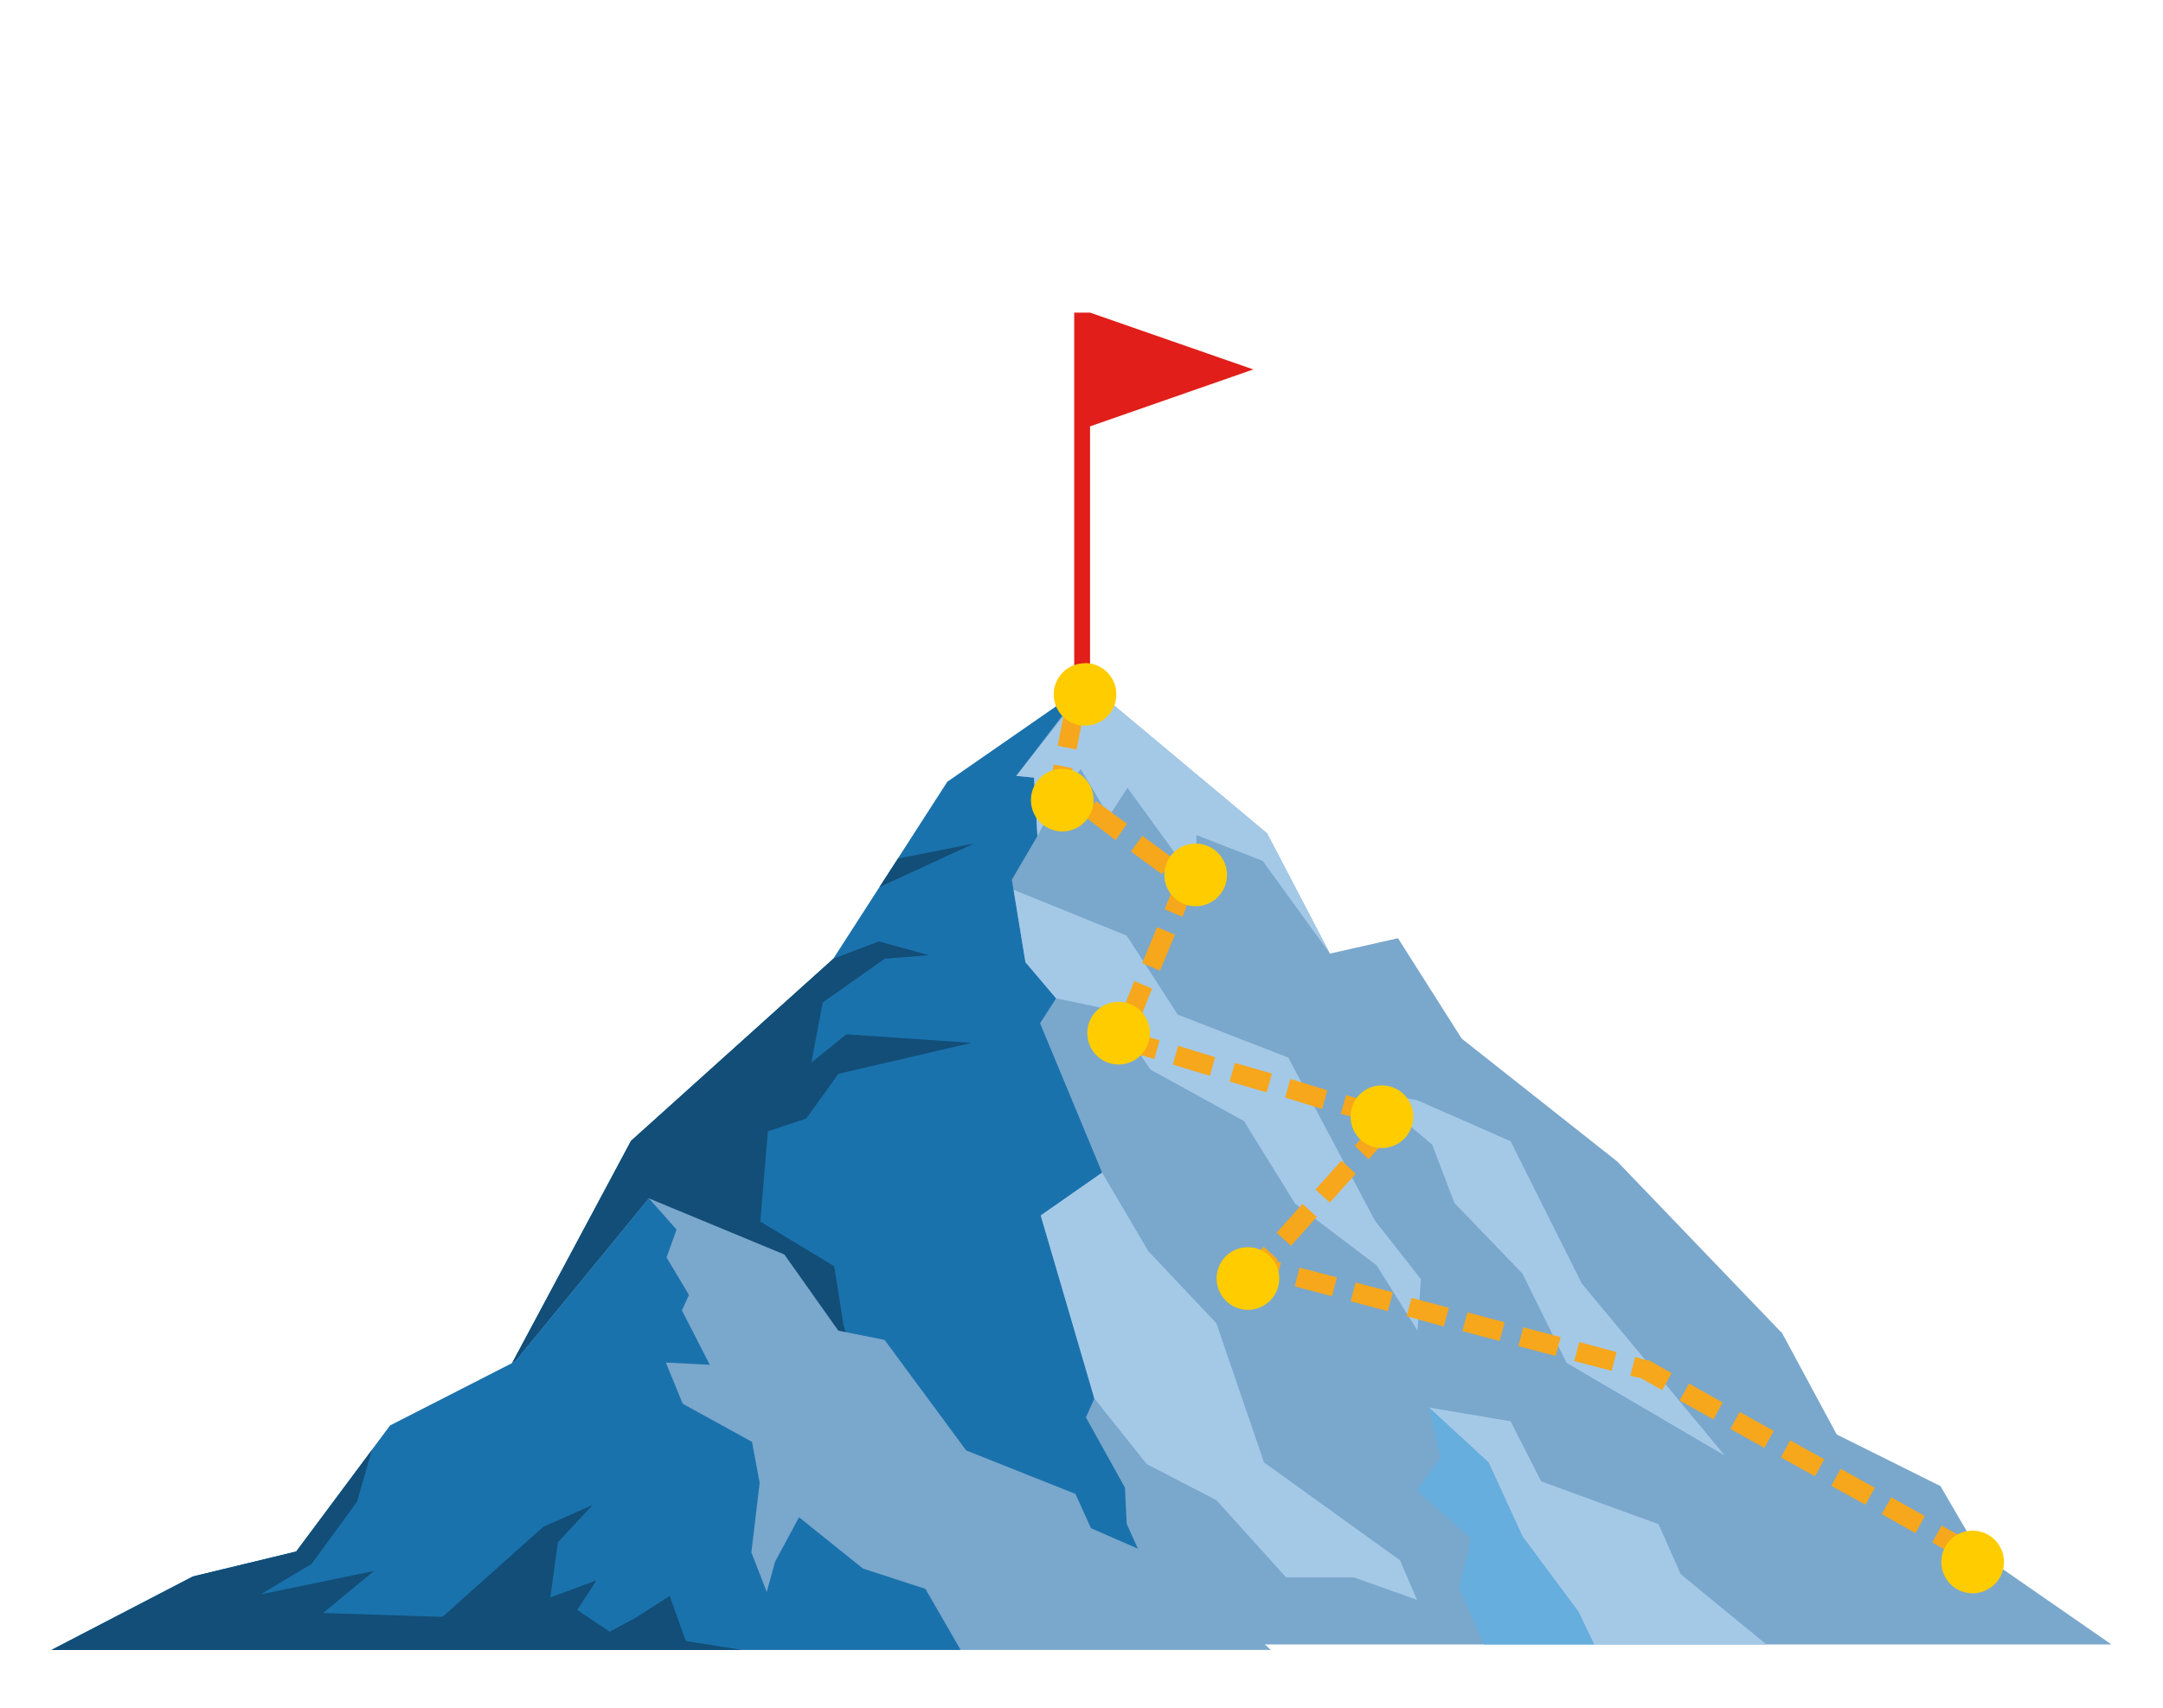 <svg xmlns="http://www.w3.org/2000/svg" xmlns:xlink="http://www.w3.org/1999/xlink" viewBox="0 0 190 150"><defs><clipPath id="a"><rect width="190" height="150" style="fill:none"/></clipPath></defs><g style="clip-path:url(#a)"><polygon points="31.76 144.44 55.43 100.21 73.2 84.22 83.22 68.67 95.61 60.08 111.3 73.2 116.82 83.76 122.8 82.41 128.4 91.23 142.06 102.02 156.55 117.11 161.34 126 170.45 130.53 173.88 136.41 185.47 144.44 31.76 144.44" style="fill:#7aa7cc;fill-rule:evenodd"/><polygon points="140.03 144.44 138.66 141.58 133.73 134.94 130.75 128.45 125.52 123.63 132.69 124.84 135.38 130.12 145.69 133.88 147.63 138.26 155.16 144.44 140.03 144.44" style="fill:#a4c9e7;fill-rule:evenodd"/><polygon points="31.76 144.44 55.43 100.21 73.2 84.22 83.22 68.67 95.26 60.32 89.27 68.15 90.83 68.3 91.13 73.43 88.88 77.27 90.08 84.52 92.77 87.69 91.36 89.88 96.81 103 91.42 106.76 96.13 122.83 95.39 124.5 98.82 130.68 98.97 133.85 102.1 140.78 90.16 143.51 66.56 136.56 34.61 144.44 31.76 144.44" style="fill:#1a72ad;fill-rule:evenodd"/><path d="M42.94,123.55l12.49-23.34,17.77-16,4-1.52,4.41,1.21-3.89.31-5.45,3.84-1,5.28,3.07-2.48,11,.75L73.65,94.32l-2.83,3.93-3.37,1.12-.66,7.93,6.49,3.92.82,5.2,2,6.26,7.39,6.64L65,128.86ZM77.25,77.92l1.63-2.51,6.65-1.31Z" style="fill:#124e77;fill-rule:evenodd"/><polygon points="116.82 83.76 110.92 75.62 105.1 73.35 105.02 77.42 99.04 69.2 97.41 71.7 94.93 67.55 92.55 70.78 91.13 73.43 90.83 68.3 89.27 68.15 95.61 60.08 111.3 73.2 116.82 83.76" style="fill:#a4c9e7;fill-rule:evenodd"/><polygon points="89.04 78.16 98.97 82.18 103.45 89.12 113.16 92.89 120.78 107.22 124.81 112.35 124.52 116.88 120.92 111.14 113.76 105.72 109.27 98.47 101.06 93.95 97.47 88.67 92.77 87.69 90.08 84.52 89.04 78.16" style="fill:#a4c9e7;fill-rule:evenodd"/><polygon points="96.81 103 100.87 109.9 106.85 116.23 111.03 128.45 122.98 137.05 124.47 140.52 118.95 138.56 112.98 138.56 106.85 131.77 100.73 128.6 96.13 122.83 91.42 106.76 96.81 103" style="fill:#a4c9e7;fill-rule:evenodd"/><polygon points="124.47 96.63 132.69 100.24 138.96 112.76 151.51 127.85 137.61 119.71 133.73 111.86 127.76 105.67 125.81 100.55 120.29 95.87 124.47 96.63" style="fill:#a4c9e7;fill-rule:evenodd"/><polygon points="4.53 144.92 16.95 138.47 26.02 136.28 34.27 125.21 45.23 119.61 57 105.26 68.9 110.19 73.64 116.88 77.7 117.69 84.87 127.4 94.47 131.22 95.83 134.23 103.67 137.65 111.63 144.92 4.53 144.92" style="fill:#7aa7cc;fill-rule:evenodd"/><polygon points="4.53 144.92 16.95 138.47 26.02 136.28 34.27 125.21 45.23 119.61 57 105.26 59.43 108 58.55 110.45 60.52 113.74 59.9 115.1 62.35 119.88 58.49 119.68 59.97 123.3 66.06 126.65 66.73 130.26 66 136.35 67.35 139.83 68.09 137.16 70.19 133.27 75.81 137.78 81.29 139.56 84.38 144.92 4.53 144.92" style="fill:#1a72ad;fill-rule:evenodd"/><polygon points="4.53 144.92 16.95 138.47 26.02 136.28 32.68 127.34 31.36 131.91 27.37 137.37 22.9 140.04 32.85 137.99 28.38 141.68 38.87 142.02 47.73 134.1 52.06 132.19 49.01 135.46 48.34 140.31 52.4 138.81 50.71 141.41 53.55 143.32 55.85 142.09 58.83 140.18 60.24 144.14 62.82 144.55 65.16 144.92 4.53 144.92" style="fill:#124e77;fill-rule:evenodd"/><polygon points="125.52 123.63 126.53 128.04 124.44 130.91 129.21 135.13 128.17 139.5 130.36 144.44 140.03 144.44 138.66 141.58 133.73 134.94 130.75 128.45 125.52 123.63" style="fill:#66aede;fill-rule:evenodd"/><polygon points="94.36 58.72 95.75 58.72 95.75 37.45 110.09 32.45 95.75 27.46 95.75 27.46 94.36 27.46 94.36 58.72" style="fill:#e11e19;fill-rule:evenodd"/><path d="M169.73,135.49l.82-1.49,3,1.66-.82,1.49ZM95.66,60.25l-.1.56-1.67-.33.11-.57Zm-2.1,1.9,1.66.33-.65,3.36-1.66-.33Zm-1,5,1.66.33L94,68.66l.94.7-1,1.37-1.35-1-.43-.32.1-.53Zm2.71,4.57,1-1.36,2.73,2L98,73.8Zm4.07,3.07,1-1.38,2.72,2-1,1.38Zm4.8,2.09.3-.4.3.23.53.4-.26.61-1.15,2.81-1.57-.66,1.16-2.81Zm-2.5,4.56,1.57.66-1.31,3.16-1.57-.66Zm-2,4.73,1.56.66L99.94,90l-1.56-.66Zm-2,4.75h0l1-.48,3.22.93-.46,1.65-3.23-.94-.92-.26.38-.89Zm5.38,2.59.47-1.65,3.25,1-.46,1.64ZM108,95l.48-1.64,3.25.94-.47,1.65Zm4.89,1.41.46-1.64,3.25,1-.46,1.64Zm4.88,1.43.47-1.65,3.25.94-.3,1.09.06-.07,1.25,1.15-2.28,2.53L119,100.63l1.79-2Zm.07,4.1,1.25,1.16-2.28,2.53-1.26-1.15Zm-3.43,3.8,1.26,1.15-2.27,2.54-1.26-1.15ZM111,109.5l1.26,1.14-.14.15.4.1-.43,1.66-1.74-.47-1.36-.36.94-1Zm2.73,3.49.42-1.65,3.29.86-.44,1.66Zm4.91,1.31.44-1.65,3.27.86-.44,1.66Zm4.91,1.31L124,114l3.27.87-.44,1.65Zm4.91,1.31.44-1.65,3.27.87-.44,1.65Zm4.91,1.32.44-1.66,3.28.87-.44,1.65Zm4.91,1.31.44-1.67,3.28.88-.43,1.65Zm4.93,1.31.42-1.67,1,.29.11,0,.1,0,2,1.13-.83,1.49-1.91-1.07Zm4.33,2.15.83-1.49,2.95,1.67-.81,1.49Zm4.45,2.5.82-1.49,3,1.66-.82,1.5Zm4.44,2.5.82-1.5,3,1.67-.82,1.49Zm4.43,2.5.83-1.5,3,1.67-.83,1.49Zm4.44,2.49.83-1.49,2.95,1.65-.82,1.51Z" style="fill:#f6a71c"/><path d="M93.27,67.53a2.75,2.75,0,1,1-2.71,2.75,2.74,2.74,0,0,1,2.71-2.75Z" style="fill:#fc0;fill-rule:evenodd"/><path d="M93.27,68.85a1.43,1.43,0,1,1-1.41,1.43,1.42,1.42,0,0,1,1.41-1.43Z" style="fill:#fc0;fill-rule:evenodd"/><path d="M173.25,134.45a2.75,2.75,0,1,1-2.72,2.75,2.74,2.74,0,0,1,2.72-2.75Z" style="fill:#fc0;fill-rule:evenodd"/><path d="M173.25,135.77a1.43,1.43,0,1,1-1.42,1.43,1.42,1.42,0,0,1,1.42-1.43Z" style="fill:#fc0;fill-rule:evenodd"/><path d="M109.59,109.55a2.75,2.75,0,1,1-2.72,2.75,2.74,2.74,0,0,1,2.72-2.75Z" style="fill:#fc0;fill-rule:evenodd"/><path d="M109.59,110.87a1.43,1.43,0,1,1-1.41,1.43,1.41,1.41,0,0,1,1.41-1.43Z" style="fill:#fc0;fill-rule:evenodd"/><path d="M121.36,95.34a2.75,2.75,0,1,1-2.72,2.74,2.72,2.72,0,0,1,2.72-2.74Z" style="fill:#fc0;fill-rule:evenodd"/><path d="M121.36,96.66a1.43,1.43,0,0,1,0,2.85,1.43,1.43,0,0,1,0-2.85Z" style="fill:#fc0;fill-rule:evenodd"/><path d="M98.23,88a2.75,2.75,0,1,1-2.72,2.74A2.73,2.73,0,0,1,98.23,88Z" style="fill:#fc0;fill-rule:evenodd"/><path d="M98.23,89.3a1.43,1.43,0,1,1-1.42,1.43,1.43,1.43,0,0,1,1.42-1.43Z" style="fill:#fc0;fill-rule:evenodd"/><path d="M105,74.1a2.75,2.75,0,1,1-2.72,2.74A2.73,2.73,0,0,1,105,74.1Z" style="fill:#fc0;fill-rule:evenodd"/><path d="M105,75.41a1.43,1.43,0,1,1-1.42,1.43A1.43,1.43,0,0,1,105,75.41Z" style="fill:#fc0;fill-rule:evenodd"/><path d="M95.28,58.24A2.75,2.75,0,1,1,92.56,61a2.73,2.73,0,0,1,2.72-2.74Z" style="fill:#fc0;fill-rule:evenodd"/><path d="M95.28,59.55A1.44,1.44,0,1,1,93.87,61a1.43,1.43,0,0,1,1.41-1.43Z" style="fill:#fc0;fill-rule:evenodd"/></g></svg>